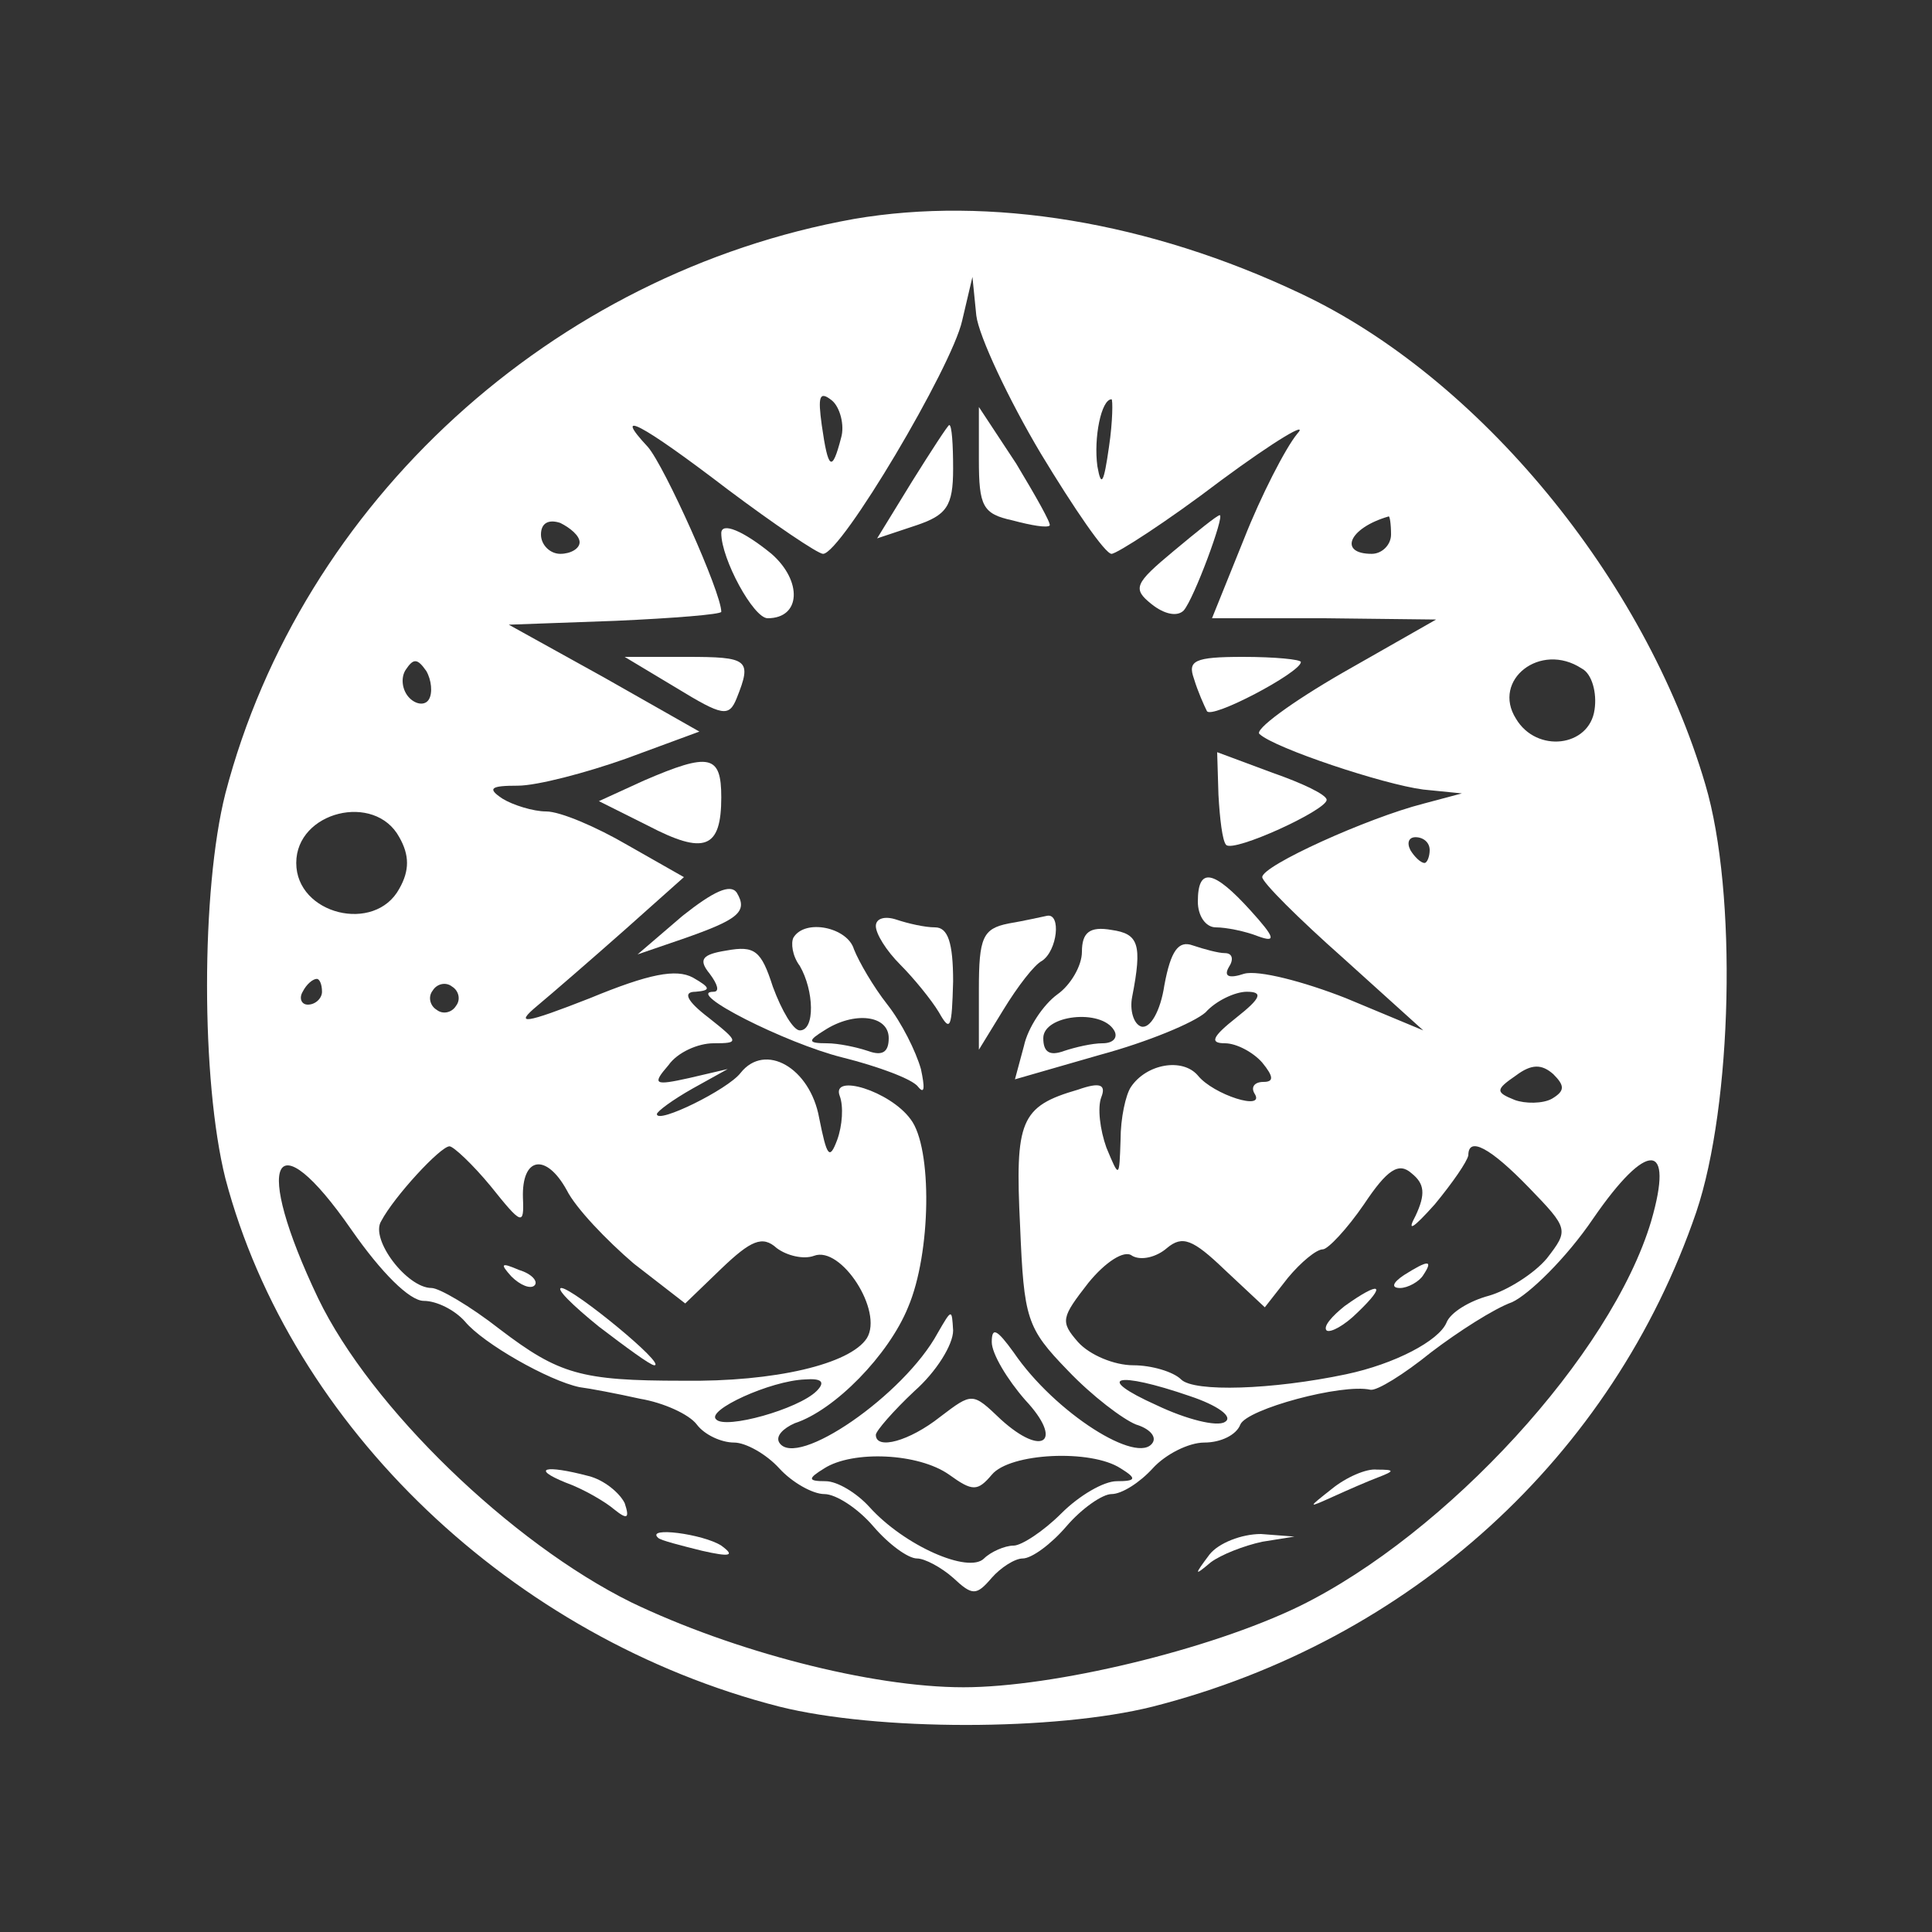 <?xml version="1.0" standalone="no"?>
<!DOCTYPE svg PUBLIC "-//W3C//DTD SVG 20010904//EN"
 "http://www.w3.org/TR/2001/REC-SVG-20010904/DTD/svg10.dtd">
<svg version="1.0" xmlns="http://www.w3.org/2000/svg"
 width="150pt" height="150pt" viewBox="0 0 150 150"
 preserveAspectRatio="xMidYMid meet">

<rect x="0" y="0" width="150" height="150" fill="#333333" stroke="none"/>

<g transform="translate(0,150) scale(0.1,-0.1)"
fill="#FFFFFF" stroke="none">
<path d="M663 1330 c-234 -42 -429 -220 -488 -446 -19 -75 -19 -223 0 -299 51
-193 223 -357 430 -410 76 -19 214 -19 290 0 200 51 357 194 422 384 28 83 32
248 7 332 -47 160 -176 316 -314 381 -118 56 -242 76 -347 58z m145 -182 c26
-43 50 -78 55 -78 4 0 43 25 85 57 42 31 69 47 59 36 -9 -11 -28 -48 -41 -81
l-25 -62 87 0 87 -1 -72 -41 c-40 -23 -70 -45 -65 -48 12 -11 96 -39 127 -43
l30 -3 -30 -8 c-43 -11 -125 -48 -125 -57 0 -4 28 -32 63 -63 l62 -56 -60 25
c-33 13 -68 22 -79 19 -12 -4 -16 -2 -12 5 4 6 3 11 -3 11 -5 0 -16 3 -25 6
-11 4 -17 -4 -22 -31 -3 -20 -11 -34 -18 -32 -6 2 -9 13 -7 23 8 41 5 49 -16
52 -17 3 -23 -2 -23 -17 0 -11 -9 -26 -19 -33 -11 -8 -23 -26 -26 -40 l-7 -26
66 19 c37 10 73 25 82 33 8 9 23 16 32 16 13 0 11 -5 -8 -20 -19 -15 -21 -20
-9 -20 9 0 22 -7 29 -15 9 -11 9 -15 1 -15 -7 0 -10 -4 -7 -9 9 -14 -32 -1
-44 14 -12 14 -40 9 -52 -9 -4 -6 -8 -24 -8 -41 -1 -30 -1 -30 -11 -6 -5 14
-7 31 -4 39 4 10 -1 12 -18 6 -45 -13 -49 -24 -45 -106 3 -72 5 -79 37 -112
19 -20 43 -38 53 -42 10 -3 16 -9 13 -14 -11 -18 -76 23 -108 70 -13 18 -17
20 -17 8 0 -9 12 -29 26 -45 30 -32 14 -45 -19 -15 -22 21 -22 21 -47 2 -24
-19 -50 -26 -50 -14 0 3 14 19 30 34 17 15 30 36 30 47 -1 17 -1 17 -12 -2
-26 -48 -110 -106 -123 -85 -3 5 3 11 12 15 31 10 73 53 88 90 18 42 19 124 2
146 -16 22 -62 36 -55 18 3 -8 2 -23 -2 -34 -6 -16 -8 -13 -14 17 -7 39 -42
59 -61 35 -10 -13 -65 -40 -65 -32 0 2 12 11 28 20 l27 15 -30 -7 c-27 -6 -29
-5 -16 10 7 10 23 17 35 17 20 0 20 1 -4 20 -17 13 -20 20 -10 20 12 1 12 3
-2 11 -13 7 -34 3 -80 -16 -51 -20 -59 -21 -41 -6 12 10 42 36 68 59 l46 41
-44 25 c-24 14 -52 26 -63 26 -10 0 -26 5 -34 10 -12 8 -9 10 12 10 15 0 53
10 84 21 l57 21 -74 42 -74 41 83 3 c45 2 82 5 82 7 0 15 -44 113 -57 128 -28
30 -6 19 62 -33 36 -27 70 -50 74 -50 14 0 100 145 108 181 l8 34 3 -30 c2
-16 25 -65 50 -107z m-155 12 c-7 -27 -10 -25 -15 10 -3 22 -2 27 8 19 6 -5
10 -19 7 -29z m208 -7 c-4 -28 -6 -32 -9 -15 -3 22 3 52 11 52 1 0 1 -17 -2
-37z m-411 -74 c0 -5 -7 -9 -15 -9 -8 0 -15 7 -15 15 0 9 6 12 15 9 8 -4 15
-10 15 -15z m630 6 c0 -8 -7 -15 -15 -15 -26 0 -18 20 13 29 1 1 2 -6 2 -14z
m-747 -128 c-3 -5 -10 -4 -15 1 -6 6 -7 16 -3 22 6 9 9 9 16 -1 4 -7 5 -17 2
-22z m895 24 c8 -4 12 -19 10 -32 -4 -29 -45 -34 -61 -7 -19 30 19 60 51 39z
m-918 -131 c8 -14 8 -26 0 -40 -19 -35 -80 -20 -80 20 0 40 61 55 80 20z m800
-10 c0 -5 -2 -10 -4 -10 -3 0 -8 5 -11 10 -3 6 -1 10 4 10 6 0 11 -4 11 -10z
m-860 -110 c0 -5 -5 -10 -11 -10 -5 0 -7 5 -4 10 3 6 8 10 11 10 2 0 4 -4 4
-10z m104 -11 c-3 -5 -10 -7 -15 -3 -5 3 -7 10 -3 15 3 5 10 7 15 3 5 -3 7
-10 3 -15z m511 -19 c3 -5 0 -10 -9 -10 -8 0 -21 -3 -30 -6 -11 -4 -16 -1 -16
10 0 18 45 23 55 6z m340 -53 c-7 -4 -21 -4 -29 -1 -15 6 -15 8 1 19 12 9 20
9 29 1 9 -9 9 -13 -1 -19z m-824 -68 c24 -30 26 -31 25 -9 -1 32 18 35 34 6 7
-14 31 -39 52 -57 l40 -31 28 27 c23 22 32 26 43 16 8 -6 21 -9 29 -6 21 8 54
-43 41 -64 -13 -20 -71 -34 -143 -33 -79 0 -96 5 -142 40 -23 18 -47 32 -53
32 -19 0 -48 38 -39 52 10 19 46 58 53 58 3 0 18 -14 32 -31z m806 -1 c31 -32
31 -33 14 -55 -10 -12 -31 -25 -45 -29 -15 -4 -30 -13 -33 -21 -6 -14 -40 -32
-78 -40 -57 -12 -118 -14 -128 -4 -6 6 -23 11 -37 11 -15 0 -34 8 -43 18 -14
16 -13 19 8 46 13 16 28 26 34 21 7 -4 19 -1 27 6 12 10 20 7 45 -17 l31 -29
18 23 c10 12 22 22 27 22 4 0 19 16 32 35 18 27 27 33 37 24 10 -8 11 -16 3
-33 -7 -13 -2 -10 15 9 14 17 25 33 26 38 0 15 17 6 47 -25z m95 -26 c-31
-104 -159 -243 -273 -299 -70 -34 -191 -63 -261 -63 -72 0 -179 28 -258 66
-93 46 -202 151 -243 236 -51 107 -35 141 26 53 23 -33 45 -55 56 -55 10 0 24
-7 32 -16 14 -17 65 -46 89 -51 8 -1 29 -5 47 -9 18 -3 38 -12 44 -20 6 -8 19
-14 29 -14 9 0 25 -9 35 -20 10 -11 26 -20 35 -20 9 0 26 -11 38 -25 12 -14
27 -25 34 -25 6 0 19 -7 28 -15 15 -14 18 -14 30 0 7 8 18 15 24 15 7 0 22 11
34 25 12 14 28 25 35 25 8 0 22 9 32 20 10 11 28 20 40 20 13 0 25 6 28 14 5
12 79 32 101 27 5 -1 26 12 47 29 21 16 49 34 63 39 13 6 42 34 63 65 42 61
63 60 45 -2z m-648 -132 c-14 -14 -71 -30 -78 -22 -8 7 42 30 69 31 13 1 16
-2 9 -9z m290 -4 c21 -7 34 -16 27 -20 -6 -4 -30 2 -53 13 -49 22 -32 27 26 7z
m-187 -61 c18 -13 22 -13 33 0 14 17 77 20 100 5 13 -8 12 -10 -3 -10 -10 0
-29 -11 -43 -25 -14 -14 -31 -25 -37 -25 -7 0 -18 -5 -23 -10 -12 -12 -62 10
-89 40 -10 11 -25 20 -34 20 -14 0 -14 2 -1 10 22 14 73 12 97 -5z"/>
<path d="M760 1143 c0 -36 3 -42 26 -47 15 -4 27 -6 29 -4 1 2 -11 23 -26 48
l-29 44 0 -41z"/>
<path d="M708 1126 l-27 -44 30 10 c24 8 29 15 29 44 0 19 -1 34 -3 34 -1 0
-14 -20 -29 -44z"/>
<path d="M911 1072 c-30 -25 -32 -29 -17 -41 10 -8 20 -10 25 -5 8 9 32 74 28
74 -2 0 -18 -13 -36 -28z"/>
<path d="M560 1086 c0 -20 25 -66 36 -66 26 0 27 29 3 50 -22 18 -39 25 -39
16z"/>
<path d="M525 966 c36 -22 41 -23 47 -8 12 30 9 32 -39 32 l-48 0 40 -24z"/>
<path d="M927 973 c3 -10 8 -21 10 -25 3 -7 73 30 73 38 0 2 -20 4 -45 4 -38
0 -43 -3 -38 -17z"/>
<path d="M946 883 c1 -18 3 -36 6 -39 6 -6 78 27 78 35 0 4 -19 13 -42 21
l-43 16 1 -33z"/>
<path d="M500 894 l-35 -16 38 -19 c44 -23 57 -18 57 22 0 33 -9 35 -60 13z"/>
<path d="M530 789 l-35 -30 35 12 c43 15 51 21 42 36 -5 7 -18 1 -42 -18z"/>
<path d="M930 800 c0 -11 6 -20 14 -20 8 0 23 -3 33 -7 14 -5 13 -1 -6 20 -29
32 -41 34 -41 7z"/>
<path d="M680 781 c0 -6 8 -19 19 -30 10 -10 24 -27 30 -37 9 -16 10 -12 11
24 0 30 -4 42 -14 42 -8 0 -21 3 -30 6 -9 3 -16 1 -16 -5z"/>
<path d="M783 783 c-20 -4 -23 -11 -23 -51 l0 -47 19 31 c11 18 24 35 30 38
12 8 15 37 4 35 -5 -1 -18 -4 -30 -6z"/>
<path d="M616 772 c-2 -4 -1 -14 5 -22 11 -19 12 -50 0 -50 -5 0 -14 15 -21
34 -9 28 -14 32 -36 28 -19 -3 -22 -7 -13 -18 6 -8 8 -14 3 -14 -23 0 56 -40
100 -51 28 -7 55 -17 59 -23 5 -6 5 0 2 14 -4 14 -15 36 -26 50 -11 14 -22 33
-26 43 -5 17 -38 24 -47 9z m74 -78 c0 -11 -5 -14 -16 -10 -9 3 -23 6 -32 6
-15 0 -15 2 -2 10 23 15 50 12 50 -6z"/>
<path d="M397 509 c7 -7 15 -10 18 -7 3 3 -2 9 -12 12 -14 6 -15 5 -6 -5z"/>
<path d="M465 470 c21 -16 40 -30 43 -30 10 0 -62 59 -72 60 -5 0 8 -13 29
-30z"/>
<path d="M1090 510 c-9 -6 -10 -10 -3 -10 6 0 15 5 18 10 8 12 4 12 -15 0z"/>
<path d="M1044 486 c-10 -8 -17 -16 -14 -19 3 -2 14 4 24 14 23 22 18 25 -10
5z"/>
<path d="M439 349 c14 -5 31 -15 38 -21 10 -8 12 -7 8 5 -4 8 -16 18 -28 21
-34 9 -45 6 -18 -5z"/>
<path d="M1034 344 c-19 -15 -19 -15 1 -6 11 5 27 12 35 15 13 5 13 6 -1 6 -8
1 -24 -6 -35 -15z"/>
<path d="M511 306 c2 -2 18 -6 34 -10 22 -5 26 -4 15 4 -14 9 -59 15 -49 6z"/>
<path d="M939 293 c-12 -16 -12 -17 1 -6 8 6 26 13 40 16 l25 4 -26 2 c-15 0
-33 -7 -40 -16z"/>
</g>
</svg>
